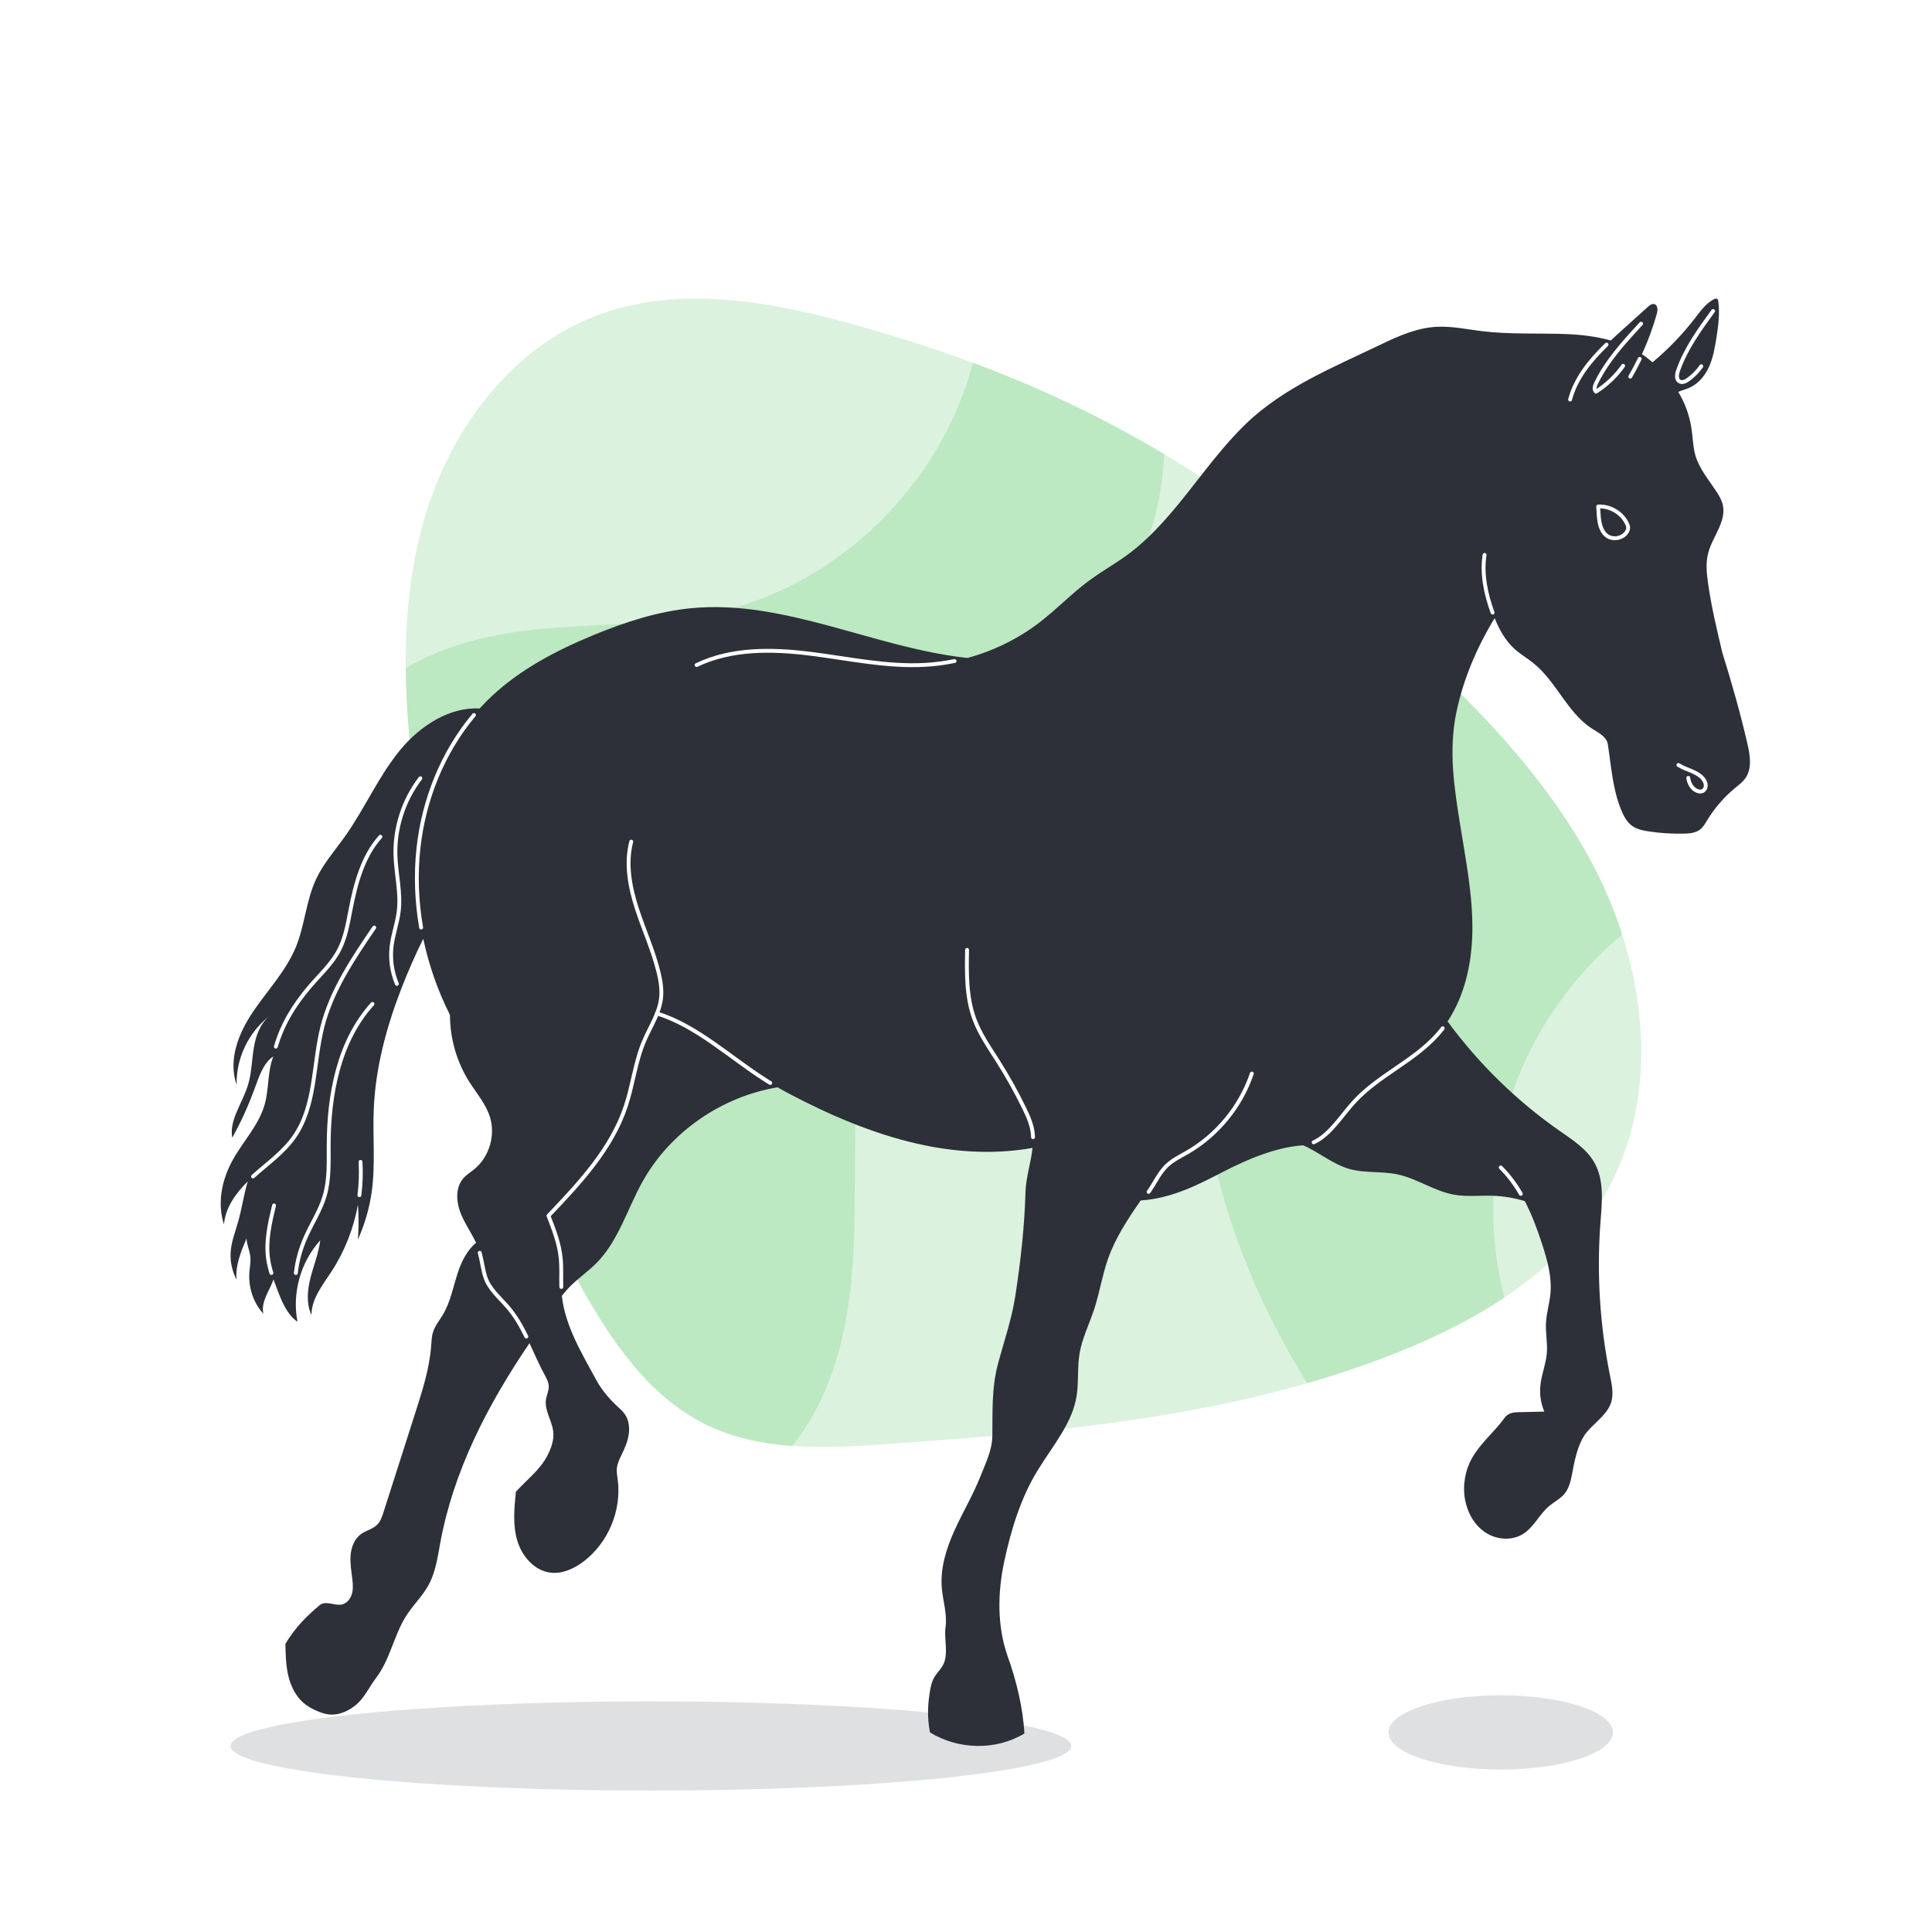 <?xml version="1.0" encoding="utf-8"?>
<!-- Generator: Adobe Illustrator 27.5.0, SVG Export Plug-In . SVG Version: 6.00 Build 0)  -->
<svg version="1.1" xmlns="http://www.w3.org/2000/svg" xmlns:xlink="http://www.w3.org/1999/xlink" x="0px" y="0px"
	 viewBox="0 0 500 500" style="enable-background:new 0 0 500 500;" xml:space="preserve">
<g id="BACKGROUND">
	<rect style="fill:#FFFFFF;" width="500" height="500"/>
</g>
<g id="OBJECTS">
	<g>
		<path style="fill:#DBF2DE;" d="M351.662,154.936c22.553,20.267,45.551,41.088,59.978,67.757
			c14.428,26.669,18.859,60.791,3.46,86.911c-11.232,19.052-31.234,31.29-51.699,39.677c-41.968,17.199-88.007,21.17-133.246,24.402
			c-16.019,1.144-32.899,2.066-47.335-4.973c-15.098-7.361-24.975-22.208-33.085-36.918c-22.21-40.284-36.745-84.782-42.598-130.408
			c-2.945-22.957-3.647-46.711,3.194-68.822c6.84-22.111,22.213-42.497,43.818-50.794c20.567-7.898,43.684-4.103,64.936,1.705
			C263.155,95.518,306.355,114.223,351.662,154.936z"/>
		<g>
			<path style="fill:#BCE8C2;" d="M419.803,241.845c-2.131-6.647-4.885-13.093-8.163-19.152
				c-11.1-20.519-27.275-37.576-44.417-53.582c-34.18,17.985-53.144,52.427-56.177,87.465c-3.072,35.49,8.381,70.982,27.261,101.375
				c8.495-2.447,16.873-5.302,25.093-8.671c8.952-3.668,17.814-8.073,25.894-13.463c-4.448-17.574-3.702-36.469,2.32-53.579
				C397.131,266.558,407.046,252.489,419.803,241.845z"/>
			<path style="fill:#BCE8C2;" d="M301.266,117.517c-16.573-9.884-33.007-17.48-49.46-23.6
				c-8.147,31.074-34.229,57.076-65.619,64.386c-16.357,3.808-33.416,2.891-50.088,4.912c-10.782,1.307-21.878,4.201-31.076,9.727
				c0.089,9.503,0.907,19.039,2.113,28.442c1.811,14.118,4.456,28.128,7.9,41.939c12.051-4.512,24.854-7.016,37.719-7.326
				c7.376-0.178,15.686,0.8,20.3,6.557c4.361,5.44,3.868,13.223,2.667,20.092c-4.092,23.407-13.991,45.752-28.445,64.605
				c0.809,1.519,1.626,3.034,2.457,4.542c8.11,14.71,17.986,29.557,33.085,36.918c6.962,3.395,14.495,4.928,22.224,5.487
				c12.045-15.114,15.286-34.661,15.954-53.139c0.795-22.006-1.185-44.511,4.946-65.66c7.976-27.513,28.549-49.183,46.068-71.85
				C286.948,164.221,300.495,141.357,301.266,117.517z"/>
		</g>
	</g>
	<ellipse style="opacity:0.15;fill:#2D3038;" cx="168.451" cy="451.852" rx="108.786" ry="11.545"/>
	<ellipse style="opacity:0.15;fill:#2D3038;" cx="388.388" cy="448.349" rx="29.035" ry="9.608"/>
	<g>
		<path style="fill:#2D3038;" d="M452.226,192.462c-1.791-7.765-3.965-15.442-6.511-23.653c-1.414-5.936-2.829-11.882-3.681-17.924
			c-0.359-2.544-0.613-5.166,0.019-7.657c1.091-4.305,4.773-8.199,3.812-12.536c-0.286-1.289-0.971-2.451-1.699-3.553
			c-1.996-3.021-4.429-5.871-5.421-9.353c-0.647-2.276-0.634-4.683-1.009-7.019c-0.559-3.488-1.707-6.551-3.416-9.353
			c1.016-0.413,2.126-0.698,3.117-1.166c2.252-1.062,3.897-3.146,4.905-5.422c1.008-2.276,1.448-4.758,1.839-7.217
			c0.51-3.203,0.953-6.469,0.5-9.681c-0.025-0.182-0.06-0.376-0.189-0.506c-0.249-0.25-0.672-0.122-0.984,0.044
			c-2.036,1.084-3.426,3.043-4.833,4.871c-3.233,4.204-6.944,8.034-11.011,11.438c-0.299-0.26-0.601-0.519-0.913-0.777
			c-0.58-0.479-1.187-0.925-1.818-1.34c1.552-3.366,2.841-6.853,3.847-10.42c0.264-0.932,0.309-2.255-0.62-2.528
			c-0.615-0.181-1.218,0.28-1.694,0.71c-2.156,1.946-4.314,3.892-6.47,5.837c-1.04,0.938-2.089,1.891-3.121,2.866
			c-3.758-1.047-7.739-1.522-11.471-1.663c-7.352-0.278-14.746,0.125-22.049-0.776c-3.914-0.482-7.824-1.341-11.76-1.095
			c-4.92,0.306-9.561,2.316-14.002,4.456c-12.193,5.876-25.3,11.12-35.205,20.692c-11.396,11.011-18.91,25.885-31.988,34.833
			c-2.792,1.91-5.722,3.616-8.446,5.621c-4.528,3.33-8.43,7.442-12.888,10.867c-5.544,4.258-11.938,7.395-18.684,9.225
			c-24.112-2.6-47.232-15.18-71.425-12.885c-8.747,0.831-17.202,3.599-25.324,6.95c-9.536,3.936-18.858,8.791-26.385,15.846
			c-1.084,1.016-2.125,2.075-3.122,3.172c-7.829-0.452-15.461,4.541-20.557,10.731c-5.637,6.848-9.171,15.176-14.312,22.404
			c-2.556,3.593-5.526,6.943-7.409,10.93c-2.635,5.582-2.946,12.005-5.297,17.713c-2.541,6.169-7.289,11.116-11.028,16.641
			c-3.74,5.525-6.56,12.431-4.28,18.989c-0.179-6.829,3.083-13.662,8.507-17.815c-2.464,1.973-3.569,5.193-4.076,8.31
			c-0.507,3.117-0.544,6.323-1.439,9.351c-1.42,4.807-4.988,9.283-4.122,13.825c2.203-3.971,4.097-8.112,5.66-12.375
			c1.243-3.392,2.435-7.089,4.961-8.645c-1.533,3.93-1.09,8.365-2.237,12.424c-1.537,5.441-5.738,9.67-8.422,14.647
			c-2.733,5.065-3.862,10.98-2.112,16.369c0.385-4.316,3.039-8.033,6.16-11.115c-1.015,3.354-1.522,6.981-2.471,10.365
			c-0.745,2.658-1.801,5.268-1.964,8.024c-0.146,2.456,0.427,4.892,1.535,7.072c-0.351-3.693,1.129-7.287,2.579-10.701
			c0.059,1.639,0.845,3.175,0.998,4.809c0.118,1.259-0.144,2.517-0.247,3.777c-0.329,4.025,0.973,8.016,3.617,10.899
			c-0.709-3.063,1.553-5.876,2.619-8.873c0.317,0.9,0.658,1.794,0.998,2.684c1.181,3.092,2.501,6.369,5.208,8.276
			c-1.447-7.43,0.805-15.487,5.893-21.091c-0.406,3.287-1.68,6.395-2.504,9.603c-0.824,3.208-1.167,6.731,0.231,9.734
			c-0.007-4.191,2.875-7.733,5.166-11.242c3.42-5.236,5.749-11.172,6.859-17.327c0.225,3.014,0.219,6.045-0.02,9.058
			c1.682-3.738,2.952-7.936,3.57-12.257c1.01-7.074,0.246-14.273,0.536-21.414c0.439-10.785,3.289-21.358,7.19-31.423
			c1.681-4.337,3.559-8.598,5.627-12.765c1.443,6.843,3.792,13.499,6.918,19.738c-0.008,6.053,1.733,12.098,4.958,17.22
			c1.891,3.003,4.311,5.758,5.375,9.144c1.499,4.767-0.175,10.367-4.043,13.53c-0.959,0.786-2.043,1.436-2.854,2.372
			c-2.197,2.539-1.802,6.45-0.467,9.53c1.07,2.469,2.647,4.709,3.77,7.143l-0.022,0.01c-2.186,1.829-3.643,4.626-4.581,7.387
			c-1.277,3.758-1.935,7.784-3.968,11.192c-0.88,1.475-2.015,2.831-2.538,4.467c-0.379,1.184-0.413,2.445-0.506,3.684
			c-0.435,5.764-2.208,11.332-3.969,16.838c-2.785,8.707-5.57,17.413-8.355,26.12c-0.371,1.16-0.769,2.366-1.625,3.234
			c-1.151,1.167-2.904,1.501-4.229,2.465c-1.697,1.237-2.508,3.394-2.672,5.487c-0.165,2.093,0.224,4.183,0.461,6.269
			c0.147,1.29,0.232,2.624-0.16,3.862c-0.392,1.238-1.36,2.37-2.637,2.605c-1.865,0.344-4.128-1.124-5.686,0.18
			c-3.29,2.752-6.35,5.788-8.849,9.993c0.055,2.75,0.113,5.523,0.739,8.201c0.627,2.679,1.873,5.289,3.956,7.086
			c1.096,0.945,2.39,1.639,3.73,2.189c0.858,0.352,1.747,0.65,2.667,0.77c2.693,0.352,5.401-0.876,7.433-2.681
			c2.03-1.803,3.142-4.374,4.945-6.75c3.48-4.588,4.513-10.49,7.421-15.46c1.788-3.054,4.495-5.504,6.182-8.614
			c1.779-3.278,2.31-7.062,2.98-10.731c3.379-18.523,12.05-35.512,23.116-51.828c1.28,2.741,2.475,5.54,3.911,8.171
			c0.521,0.954,1.055,1.957,1.073,3.044c0.019,1.152-0.545,2.231-0.718,3.371c-0.418,2.752,1.452,5.312,1.855,8.067
			c0.342,2.332-0.539,4.585-1.457,6.389c-1.899,3.732-5.375,6.31-8.178,9.413c-0.431,4.211-0.852,8.548,0.343,12.608
			c1.196,4.061,4.42,7.826,8.623,8.329c3.051,0.365,6.07-1.018,8.523-2.872c6.399-4.835,9.911-13.23,8.862-21.181
			c-0.127-0.962-0.316-1.929-0.228-2.895c0.117-1.296,0.72-2.489,1.283-3.662c0.789-1.645,1.525-3.344,1.794-5.148
			c0.269-1.805,0.028-3.747-1.007-5.249c-0.608-0.882-1.452-1.569-2.229-2.305c-2.048-1.938-3.891-4.181-5.172-6.554
			c-3.742-6.931-8.039-13.93-8.899-21.756c0.787-1.012,1.627-1.979,2.556-2.872c2.047-1.968,4.397-3.605,6.394-5.622
			c5.688-5.748,7.966-13.944,11.892-21.015c7.154-12.879,20.485-22.072,34.988-24.476c2.29,1.318,4.636,2.54,7.001,3.716
			c10.595,5.27,21.722,9.67,33.373,11.741c8.443,1.499,17.193,1.732,25.61,0.226c-0.416,3.844-1.713,7.611-1.826,11.522
			c-0.256,8.878-1.257,17.951-2.667,27.005c-0.94,6.041-3.008,11.839-4.55,17.755c-1.542,5.916-1.289,12.016-1.356,18.129
			c-0.043,3.891-1.756,7.202-3.033,10.461c-1.894,4.833-4.583,9.314-6.729,14.04c-2.146,4.728-3.766,9.868-3.319,15.04
			c0.277,3.21,1.34,6.3,1.011,9.724c-0.583,3.426,0.91,7.234-0.765,10.277c-0.595,1.083-1.538,1.937-2.169,2.999
			c-0.72,1.212-0.998,2.631-1.21,4.025c-0.476,3.121-0.687,6.283,0.063,10.299c7.31,4.459,16.971,4.766,24.441,0.277
			c-0.331-6.456-2.081-13.795-4.296-19.869c-2.783-7.858-2.662-16.524-0.912-24.675s4.23-16.32,8.569-23.439
			c4.056-6.655,9.258-12.514,10.231-19.865c0.46-3.474,0.107-7.028,0.684-10.486c0.661-3.957,2.507-7.603,3.765-11.414
			c1.417-4.294,2.091-8.811,3.593-13.077c1.923-5.46,5.142-10.354,8.472-15.129c8.061-0.513,14.91-4.092,21.42-7.459
			c6.508-3.368,13.61-6.261,20.289-6.782c0.109-0.008,0.217-0.019,0.324-0.031c4.009,1.719,7.603,4.855,11.856,6.093
			c4.03,1.173,8.379,0.558,12.487,1.416c5.122,1.069,9.592,4.362,14.744,5.276c3.252,0.577,6.59,0.172,9.892,0.274
			c2.842,0.087,5.672,0.558,8.392,1.387c1.843,3.549,3.251,7.372,4.49,11.177c1.337,4.112,2.537,8.395,2.144,12.702
			c-0.234,2.576-1.035,5.083-1.161,7.667c-0.128,2.628,0.446,5.262,0.219,7.884c-0.216,2.495-1.15,4.873-1.543,7.346
			c-0.388,2.44-0.24,4.964,0.89,7.692c-2.255,0.053-4.509,0.107-6.763,0.162c-1.166,0.027-2.556,0.135-3.497,1.444
			c-2.617,3.637-6.246,6.522-8.441,10.427c-1.812,3.223-2.465,7.081-1.812,10.72c0.604,3.377,2.4,6.626,5.259,8.522
			c2.86,1.897,6.823,2.23,9.733,0.412c2.837-1.772,4.267-5.144,6.837-7.287c1.25-1.043,2.761-1.787,3.823-3.021
			c1.706-1.984,1.918-4.793,2.456-7.354c0.676-3.214,1.569-6.598,3.571-8.905c2.329-2.684,5.678-4.796,6.332-8.288
			c0.38-2.03-0.075-4.11-0.485-6.133c-2.644-13.052-3.478-26.469-2.47-39.748c0.395-5.199,0.996-10.769-1.545-15.321
			c-1.999-3.581-5.612-5.9-8.976-8.246c-11.151-7.775-21.006-17.401-29.047-28.361c4.378-6.606,6.22-14.819,6.4-22.814
			c0.214-9.459-1.67-18.819-3.165-28.161c-1.495-9.343-3.022-19.005-0.995-28.861c1.787-8.681,5.318-16.932,9.937-24.542
			c1.18,2.933,2.721,5.75,5.035,7.878c1.579,1.449,3.461,2.526,5.123,3.88c5.832,4.754,8.64,12.653,14.932,16.78
			c1.605,1.053,3.881,2.086,4.193,4.073c0.876,5.601,1.225,11.316,3.289,16.596c0.683,1.748,1.538,3.54,3.077,4.616
			c1.203,0.84,2.691,1.145,4.142,1.368c3.062,0.472,6.166,0.668,9.264,0.586c1.396-0.037,2.874-0.161,4.004-0.981
			c0.894-0.651,1.45-1.656,2.026-2.6c1.894-3.104,4.311-5.889,7.116-8.202c0.965-0.794,1.992-1.551,2.705-2.577
			C453.477,198.858,452.915,195.454,452.226,192.462z"/>
		<path style="fill:none;stroke:#FFFFFF;stroke-linecap:round;stroke-linejoin:round;stroke-miterlimit:10;" d="M250.28,245.822
			c-0.117,6.064-0.206,12.296,1.909,17.98c1.453,3.906,3.879,7.357,6.108,10.879c2.468,3.899,4.721,7.935,6.744,12.083
			c1.087,2.228,2.124,4.552,2.281,7.025c0.011,0.168,0.019,0.336,0.024,0.503"/>
		<path style="fill:none;stroke:#FFFFFF;stroke-linecap:round;stroke-linejoin:round;stroke-miterlimit:10;" d="M339.975,295.639
			c4.324-1.973,7.275-7.078,10.713-10.745c6.241-6.654,15.203-10.302,21.29-17.098c0.488-0.545,0.954-1.106,1.397-1.683"/>
		<path style="fill:none;stroke:#FFFFFF;stroke-linecap:round;stroke-linejoin:round;stroke-miterlimit:10;" d="M297.259,308.458
			c1.597-2.218,2.715-4.875,4.697-6.777c1.542-1.481,3.512-2.413,5.361-3.484c7.756-4.492,13.793-11.872,16.657-20.365"/>
		<path style="fill:none;stroke:#FFFFFF;stroke-linecap:round;stroke-linejoin:round;stroke-miterlimit:10;" d="M388.388,302.14
			c2.052,2.031,3.753,4.343,5.202,6.826"/>
		<path style="fill:none;stroke:#FFFFFF;stroke-linecap:round;stroke-linejoin:round;stroke-miterlimit:10;" d="M65.484,304.466
			c3.679-3.316,7.843-6.21,10.676-10.272c5.657-8.109,4.844-18.911,7.281-28.493c2.391-9.401,7.948-17.633,13.406-25.651"/>
		<path style="fill:none;stroke:#FFFFFF;stroke-linecap:round;stroke-linejoin:round;stroke-miterlimit:10;" d="M70.236,329.454
			c-0.369-1.206-0.67-2.428-0.846-3.678c-0.649-4.616,0.447-9.279,1.534-13.812"/>
		<path style="fill:none;stroke:#FFFFFF;stroke-linecap:round;stroke-linejoin:round;stroke-miterlimit:10;" d="M93.303,300.702
			c0.174,2.875,0.073,5.764-0.29,8.62"/>
		<path style="fill:none;stroke:#FFFFFF;stroke-linecap:round;stroke-linejoin:round;stroke-miterlimit:10;" d="M96.395,259.813
			c-8.741,9.645-11.29,23.426-11.332,36.442c-0.015,4.467,0.21,9.026-1.065,13.307c-1.103,3.702-3.267,6.985-4.841,10.513
			c-1.398,3.133-2.238,6.208-2.595,9.379"/>
		<path style="fill:none;stroke:#FFFFFF;stroke-linecap:round;stroke-linejoin:round;stroke-miterlimit:10;" d="M71.39,270.869
			c1.723-5.87,4.686-10.722,8.788-15.541c2.608-3.064,5.668-5.825,7.539-9.388c1.668-3.176,2.281-6.781,2.962-10.304
			c1.319-6.83,3.131-13.9,7.767-19.086"/>
		<path style="fill:none;stroke:#FFFFFF;stroke-linecap:round;stroke-linejoin:round;stroke-miterlimit:10;" d="M108.792,201.41
			c-4.358,5.673-6.676,12.881-6.443,20.031c0.156,4.795,1.415,9.575,0.851,14.339c-0.364,3.068-1.474,6.008-1.85,9.074
			c-0.404,3.299,0.086,6.698,1.365,9.765"/>
		<path style="fill:none;stroke:#FFFFFF;stroke-linecap:round;stroke-linejoin:round;stroke-miterlimit:10;" d="M247.039,171.076
			c-2.47,0.504-4.976,0.834-7.493,0.981c-9.987,0.583-19.895-1.629-29.823-2.868c-9.928-1.238-20.434-1.413-29.449,2.928"/>
		<path style="fill:none;stroke:#FFFFFF;stroke-linecap:round;stroke-linejoin:round;stroke-miterlimit:10;" d="M384.206,143.6
			c-0.771,5.025,0.331,10.169,2.07,14.946"/>
		<path style="fill:none;stroke:#FFFFFF;stroke-linecap:round;stroke-linejoin:round;stroke-miterlimit:10;" d="M124.16,324.228
			c0.578,2.094,0.783,4.29,1.469,6.355c0.986,2.968,3.481,5.048,5.71,7.6c2.017,2.308,3.53,4.966,4.887,7.735"/>
		<path style="fill:none;stroke:#FFFFFF;stroke-linecap:round;stroke-linejoin:round;stroke-miterlimit:10;" d="M122.661,185.042
			c-8.108,9.653-13.015,21.947-14.371,34.518c-0.737,6.834-0.465,13.736,0.697,20.49"/>
		<g>
			<path style="fill:none;stroke:#FFFFFF;stroke-linecap:round;stroke-linejoin:round;stroke-miterlimit:10;" d="M145.262,333.063
				c-0.068-2.529,0.103-5.074-0.165-7.591c-0.379-3.566-1.625-6.975-3.152-10.836c8.034-8.433,16.302-17.248,19.987-28.297
				c1.869-5.604,2.486-11.607,4.815-17.037c1.542-3.595,3.84-6.972,4.319-10.855c0.278-2.26-0.086-4.552-0.62-6.765
				c-1.372-5.689-3.853-11.043-5.649-16.613c-1.797-5.569-2.901-11.595-1.43-17.259"/>
			<path style="fill:none;stroke:#FFFFFF;stroke-linecap:round;stroke-linejoin:round;stroke-miterlimit:10;" d="M170.038,262.28
				c10.396,3.255,18.794,11.348,28.116,17.253c0.395,0.25,0.792,0.497,1.191,0.74"/>
		</g>
		<path style="fill:none;stroke:#FFFFFF;stroke-linecap:round;stroke-linejoin:round;stroke-miterlimit:10;" d="M424.358,92.873
			c-0.758,1.564-1.573,3.101-2.443,4.605"/>
		<path style="fill:none;stroke:#FFFFFF;stroke-linecap:round;stroke-linejoin:round;stroke-miterlimit:10;" d="M406.336,103.398
			c1.492-5.583,5.242-10.12,9.436-14.216"/>
		<path style="fill:none;stroke:#FFFFFF;stroke-linecap:round;stroke-linejoin:round;stroke-miterlimit:10;" d="M420.063,94.671
			c-1.874,2.661-4.277,4.948-7.029,6.687c-0.587-0.524-0.312-1.483,0.032-2.192c2.821-5.811,7.266-10.648,11.647-15.395"/>
		<path style="fill:none;stroke:#FFFFFF;stroke-linecap:round;stroke-linejoin:round;stroke-miterlimit:10;" d="M443.345,80.494
			c-3.525,4.845-7.1,9.78-9.072,15.438c-0.337,0.964-0.506,2.277,0.379,2.786c0.7,0.403,1.578-0.016,2.236-0.485
			c1.322-0.943,2.479-2.116,3.404-3.451"/>
		<path style="fill:none;stroke:#FFFFFF;stroke-linecap:round;stroke-linejoin:round;stroke-miterlimit:10;" d="M434.37,197.982
			c2.13,1.367,5.027,1.685,6.512,3.734c0.347,0.481,0.596,1.057,0.571,1.649c-0.025,0.593-0.372,1.192-0.927,1.4
			c-0.368,0.137-0.783,0.094-1.156-0.029c-1.291-0.423-2.133-1.73-2.392-3.065c-0.023-0.118-0.042-0.236-0.058-0.354"/>
		<path style="fill:none;stroke:#FFFFFF;stroke-linecap:round;stroke-linejoin:round;stroke-miterlimit:10;" d="M413.609,131.086
			c3.039-0.177,6.103,1.621,7.429,4.361c0.188,0.389,0.347,0.811,0.323,1.243c-0.022,0.369-0.176,0.72-0.377,1.03
			c-1.065,1.648-3.602,2.094-5.165,0.908c-1.049-0.795-1.579-2.105-1.835-3.396C413.729,133.941,413.7,132.612,413.609,131.086z"/>
	</g>
</g>
</svg>
